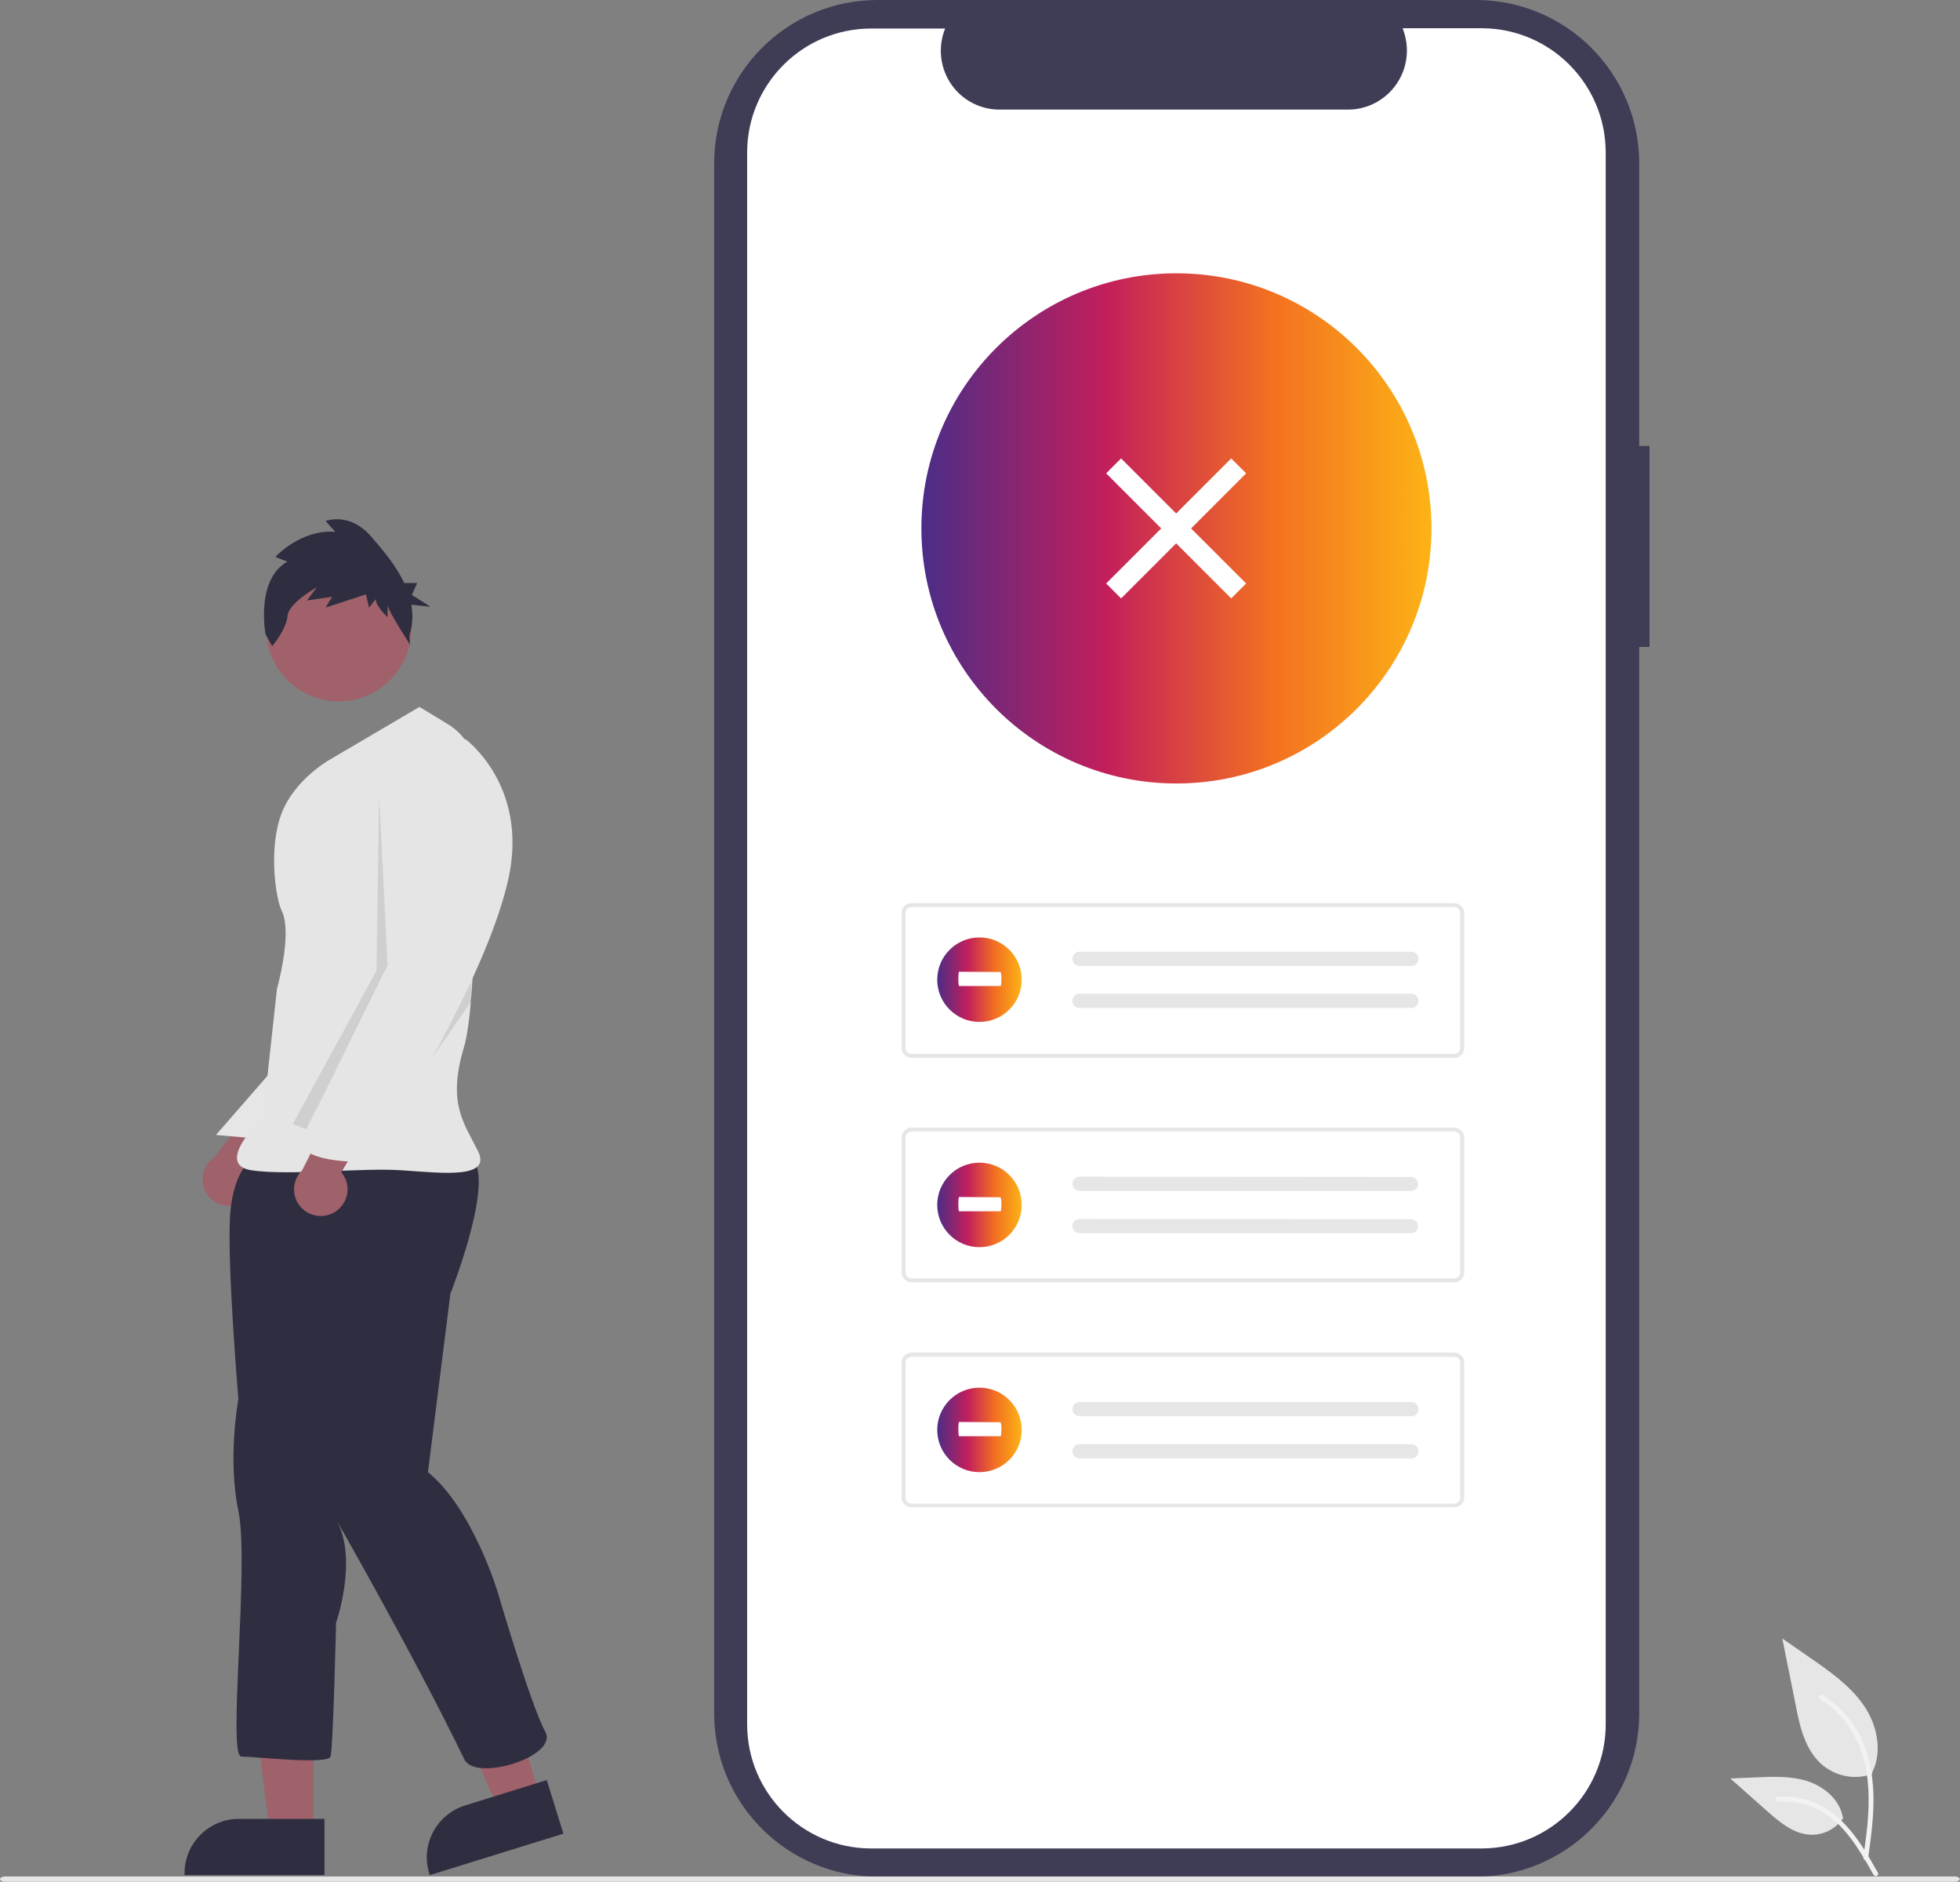 <?xml version="1.0" encoding="utf-8"?>
<!-- Generator: Adobe Illustrator 24.0.0, SVG Export Plug-In . SVG Version: 6.00 Build 0)  -->
<svg version="1.1" id="Layer_1" xmlns="http://www.w3.org/2000/svg" xmlns:xlink="http://www.w3.org/1999/xlink" x="0px" y="0px"
	 viewBox="0 0 742.4 712.6" style="enable-background:new 0 0 742.4 712.6;" xml:space="preserve">
<rect x="0" y="0" width="742.4" height="712.6" fill="#808080" stroke="none"/>
<style type="text/css">
	.st0{fill:#3F3D56;}
	.st1{fill:#FFFFFF;}
	.st2{fill:url(#fc31cc31-f989-45cc-bd1e-521a0ee1871b_1_);}
	.st3{fill:#E6E6E6;}
	.st4{fill:#F2F2F2;}
	.st5{fill:url(#bfaee8a8-2192-45bf-83cb-a2f223d41a02_1_);}
	.st6{fill:url(#fa3a3ce2-c232-40ee-81b4-25b83d5b931c_1_);}
	.st7{fill:url(#abc19202-5605-459b-9c25-b430addb8839_1_);}
	.st8{fill:#9F616A;}
	.st9{fill:#2F2E41;}
	.st10{fill:#A0616A;}
	.st11{fill:#E5E5E5;}
	.st12{opacity:0.1;enable-background:new    ;}
</style>
<path id="aa38b2e7-2ea9-4025-adcf-83f87c0cfc4a-236" class="st0" d="M624.8,168.9h-3.9v-107C620.9,27.7,593.2,0,559,0H332.4
	c-34.2,0-61.9,27.7-61.9,61.9c0,0,0,0,0,0v586.9c0,34.2,27.7,61.9,61.9,61.9H559c34.2,0,61.9-27.7,61.9-61.9V245h3.9L624.8,168.9z"
	/>
<path id="f27259c2-0089-4137-bfd8-cb22dff914f1-237" class="st1" d="M608.2,57.8v595.2c0,25.9-21,46.9-46.9,47H330
	c-25.9,0-47-21-47-47V57.8c0-25.9,21-47,47-47H358c-4.6,11.4,0.8,24.5,12.3,29.1c2.7,1.1,5.5,1.6,8.4,1.6h131.9
	c12.3,0,22.3-10,22.3-22.4c0-2.9-0.6-5.7-1.6-8.4h30.1C587.2,10.8,608.2,31.8,608.2,57.8L608.2,57.8z"/>
<linearGradient id="fc31cc31-f989-45cc-bd1e-521a0ee1871b_1_" gradientUnits="userSpaceOnUse" x1="349" y1="200.129" x2="542.13" y2="200.129">
	<stop  offset="0" style="stop-color:#4B2D87"/>
	<stop  offset="0.359" style="stop-color:#C21E5C"/>
	<stop  offset="0.686" style="stop-color:#F37021"/>
	<stop  offset="1" style="stop-color:#FCB316"/>
</linearGradient>
<circle id="fc31cc31-f989-45cc-bd1e-521a0ee1871b" class="st2" cx="445.6" cy="200.1" r="96.6"/>
<path id="a573942c-3bf3-4c43-b474-689725a927f7-238" class="st3" d="M550.9,400.6H345.3c-2.1,0-3.8-1.7-3.8-3.8v-51
	c0-2.1,1.7-3.8,3.8-3.8h205.5c2.1,0,3.8,1.7,3.8,3.8v51C554.7,398.9,553,400.6,550.9,400.6L550.9,400.6z M345.3,343.5
	c-1.3,0-2.3,1-2.3,2.3v51c0,1.3,1,2.3,2.3,2.3h205.5c1.3,0,2.3-1,2.3-2.3v-51c0-1.3-1-2.3-2.3-2.3H345.3z"/>
<path id="fb5feb1e-1fe2-48fa-806d-0a2b51d12b49-239" class="st3" d="M408.9,360.4c-1.5,0-2.7,1.2-2.7,2.7c0,1.5,1.2,2.7,2.7,2.7
	h125.6c1.5,0.1,2.7-1.1,2.8-2.6s-1.1-2.7-2.6-2.8l0,0c0,0-0.1,0-0.1,0L408.9,360.4L408.9,360.4z"/>
<path id="bcb9932f-0864-4b7e-b0ed-f7254bb9b8bf-240" class="st3" d="M408.9,376.3c-1.5,0-2.7,1.2-2.7,2.7c0,1.5,1.2,2.7,2.7,2.7
	h125.6c1.5,0.1,2.7-1.1,2.8-2.6s-1.1-2.7-2.6-2.8c0,0-0.1,0-0.1,0L408.9,376.3L408.9,376.3z"/>
<path id="f88e2a8b-becc-4da9-bd36-af011daaaaf2-241" class="st3" d="M550.9,485.6H345.3c-2.1,0-3.8-1.7-3.8-3.8v-51
	c0-2.1,1.7-3.8,3.8-3.8h205.5c2.1,0,3.8,1.7,3.8,3.8v51C554.7,483.9,553,485.6,550.9,485.6z M345.3,428.5c-1.3,0-2.3,1-2.3,2.3v51
	c0,1.3,1,2.3,2.3,2.3h205.5c1.3,0,2.3-1,2.3-2.3v-51c0-1.3-1-2.3-2.3-2.3H345.3z"/>
<path id="e192d34f-2ccc-4f79-b47a-46430e4d87f6-242" class="st3" d="M408.9,445.6c-1.5,0-2.7,1.2-2.7,2.7c0,1.5,1.2,2.7,2.7,2.7
	h125.6c1.5,0,2.7-1.2,2.6-2.7c0-1.4-1.1-2.6-2.6-2.6L408.9,445.6L408.9,445.6z"/>
<path id="b230677c-48cc-4ee6-87d6-a753204ffe47-243" class="st3" d="M408.9,461.6c-1.5,0-2.7,1.2-2.7,2.7c0,1.5,1.2,2.7,2.7,2.7
	h125.6c1.5,0,2.7-1.2,2.6-2.7c0-1.4-1.1-2.6-2.6-2.6L408.9,461.6L408.9,461.6z"/>
<path id="b88a2a79-0ae3-4fd9-9894-02e0db9a2271-244" class="st3" d="M550.9,570.8H345.3c-2.1,0-3.8-1.7-3.8-3.8v-51
	c0-2.1,1.7-3.8,3.8-3.8h205.5c2.1,0,3.8,1.7,3.8,3.8v51C554.7,569.1,553,570.8,550.9,570.8L550.9,570.8z M345.3,513.8
	c-1.3,0-2.3,1-2.3,2.3v51c0,1.3,1,2.3,2.3,2.3h205.5c1.3,0,2.3-1,2.3-2.3v-51c0-1.3-1-2.3-2.3-2.3H345.3z"/>
<path id="aa2394a9-8b56-4a12-a2cd-a583e6ea12eb-245" class="st3" d="M408.9,530.9c-1.5,0-2.7,1.2-2.7,2.7s1.2,2.7,2.7,2.7
	c0,0,0,0,0,0h125.6c1.5,0.1,2.7-1.1,2.8-2.6c0.1-1.5-1.1-2.7-2.6-2.8l0,0c0,0-0.1,0-0.1,0L408.9,530.9L408.9,530.9z"/>
<path id="bc352cb2-8959-4b51-bd18-df6817a9a47e-246" class="st3" d="M408.9,546.9c-1.5,0-2.7,1.2-2.7,2.7c0,1.5,1.2,2.7,2.7,2.7
	h125.6c1.5,0.1,2.7-1.1,2.8-2.6c0.1-1.5-1.1-2.7-2.6-2.8l0,0c0,0-0.1,0-0.1,0L408.9,546.9L408.9,546.9z"/>
<path id="b30ee82f-5b3a-4aa4-9db7-ead828191937-247" class="st3" d="M740.5,712.6H1.9c-1.1,0-1.9-0.5-1.9-1s0.9-1,1.9-1h738.5
	c1.1,0,1.9,0.5,1.9,1S741.5,712.6,740.5,712.6z"/>
<g id="f24cf2fd-107c-4150-a0f1-6f6b12d88bf3">
	<path id="a2b576eb-bb95-4480-aa60-cd8aa023fe61-248" class="st3" d="M709.2,671.8c-6.4,2.3-13.5,1-18.8-3.3
		c-6.6-5.5-8.7-14.6-10.3-23.1l-5-24.9l10.4,7.2c7.5,5.2,15.1,10.5,20.3,17.9s7.4,17.7,3.3,25.7"/>
	<path id="fe1c5433-44e0-47a6-8430-329cbd7c4dea-249" class="st4" d="M707.6,703.7c1.3-9.5,2.7-19.2,1.7-28.8
		c-0.8-8.6-3.4-16.9-8.7-23.8c-2.8-3.6-6.3-6.7-10.2-9.2c-1-0.6-1.9,1-0.9,1.6c6.7,4.3,11.9,10.5,14.9,18c3.2,8.2,3.8,17.2,3.2,26
		c-0.3,5.3-1.1,10.6-1.8,15.8c-0.1,0.5,0.2,1,0.7,1.1C706.9,704.5,707.5,704.2,707.6,703.7L707.6,703.7z"/>
	<path id="f0043cfc-c9b9-4981-8afd-8c13c1b6f93f-250" class="st3" d="M698.2,688.4c-2.8,4.2-7.5,6.6-12.5,6.4
		c-6.3-0.3-11.6-4.7-16.3-8.9l-14-12.4l9.3-0.4c6.7-0.3,13.5-0.6,19.9,1.4c6.4,2.1,12.2,7,13.4,13.6"/>
	<path id="b883c521-5e9e-4a38-b47c-4f8b0cd8c6cd-251" class="st4" d="M711.3,709.2c-6.3-11.2-13.6-23.6-26.7-27.5
		c-3.6-1.1-7.4-1.5-11.2-1.2c-1.2,0.1-0.9,1.9,0.3,1.8c6.3-0.5,12.7,1.1,17.9,4.7c5.1,3.4,9,8.2,12.3,13.3c2,3.1,3.9,6.3,5.7,9.6
		C710.2,711,711.9,710.3,711.3,709.2z"/>
</g>
<g id="b241f6a5-c54d-499c-8ecd-4235a19d143f">
	
		<linearGradient id="bfaee8a8-2192-45bf-83cb-a2f223d41a02_1_" gradientUnits="userSpaceOnUse" x1="355" y1="370.985" x2="386.972" y2="370.985">
		<stop  offset="0" style="stop-color:#4B2D87"/>
		<stop  offset="0.359" style="stop-color:#C21E5C"/>
		<stop  offset="0.686" style="stop-color:#F37021"/>
		<stop  offset="1" style="stop-color:#FCB316"/>
	</linearGradient>
	<circle id="bfaee8a8-2192-45bf-83cb-a2f223d41a02" class="st5" cx="371" cy="371" r="16"/>
	<path id="ae47602b-fb54-4e88-955d-49b260f35f7f-252" class="st1" d="M363.3,368c-0.2,0-0.3,1.2-0.3,2.7s0.1,2.7,0.3,2.7h15.7
		c0.2,0,0.3-1.1,0.3-2.6c0.1-0.9,0-1.8-0.3-2.7L363.3,368L363.3,368z"/>
</g>
<g id="a1e1e52b-75f8-4aa9-8279-faf451e6aae1">
	
		<linearGradient id="fa3a3ce2-c232-40ee-81b4-25b83d5b931c_1_" gradientUnits="userSpaceOnUse" x1="355" y1="456.278" x2="386.972" y2="456.278">
		<stop  offset="0" style="stop-color:#4B2D87"/>
		<stop  offset="0.359" style="stop-color:#C21E5C"/>
		<stop  offset="0.686" style="stop-color:#F37021"/>
		<stop  offset="1" style="stop-color:#FCB316"/>
	</linearGradient>
	<circle id="fa3a3ce2-c232-40ee-81b4-25b83d5b931c" class="st6" cx="371" cy="456.3" r="16"/>
	<path id="aaaffa69-7c16-47ec-b12d-87139789d2df-253" class="st1" d="M363.3,453.3c-0.2,0-0.3,1.2-0.3,2.7s0.1,2.7,0.3,2.7h15.7
		c0.2,0,0.3-1.1,0.3-2.6c0.1-0.9,0-1.8-0.3-2.7L363.3,453.3L363.3,453.3z"/>
</g>
<g id="fd2b54c2-3dec-4fb6-9f72-e6c667a136b8">
	
		<linearGradient id="abc19202-5605-459b-9c25-b430addb8839_1_" gradientUnits="userSpaceOnUse" x1="355" y1="541.536" x2="386.972" y2="541.536">
		<stop  offset="0" style="stop-color:#4B2D87"/>
		<stop  offset="0.359" style="stop-color:#C21E5C"/>
		<stop  offset="0.686" style="stop-color:#F37021"/>
		<stop  offset="1" style="stop-color:#FCB316"/>
	</linearGradient>
	<circle id="abc19202-5605-459b-9c25-b430addb8839" class="st7" cx="371" cy="541.5" r="16"/>
	<path id="f69fbb38-8754-494b-94fa-96f6df4fd0e7-254" class="st1" d="M363.3,538.5c-0.2,0-0.3,1.2-0.3,2.7s0.1,2.7,0.3,2.7h15.7
		c0.2,0,0.3-1.1,0.3-2.6c0.1-0.9,0-1.8-0.3-2.7L363.3,538.5L363.3,538.5z"/>
</g>
<rect x="441.6" y="166.6" transform="matrix(0.707 -0.707 0.707 0.707 -11.01 373.678)" class="st1" width="8" height="67"/>
<rect x="412.1" y="196.1" transform="matrix(0.707 -0.707 0.707 0.707 -11.01 373.678)" class="st1" width="67" height="8"/>
<path class="st8" d="M90.3,456.1c5.2-1.9,8-7.6,6.1-12.8c-0.2-0.6-0.4-1.1-0.7-1.6l23.6-26.9l-18.4-2.5l-19.6,25.9
	c-4.7,3.1-5.9,9.3-2.9,14C81,456.1,85.9,457.7,90.3,456.1z"/>
<polygon class="st8" points="118.7,694.2 102.2,694.2 94.4,630.8 118.7,630.8 "/>
<path class="st9" d="M122.9,710.1l-53,0v-0.7c0-11.4,9.2-20.6,20.6-20.6h0l32.4,0L122.9,710.1z"/>
<polygon class="st8" points="204.7,680.5 189,685.3 162.8,627.1 185.9,619.9 "/>
<path class="st9" d="M213.4,694.4l-50.6,15.7l-0.2-0.6c-3.4-10.9,2.7-22.4,13.6-25.8l0,0l30.9-9.6L213.4,694.4z"/>
<path id="ae9bdfa9-f7e0-4b2f-8168-ca8868d01318-255" class="st3" d="M106.1,401.9l-24.3,27.9l19.1,1.7L106.1,401.9z"/>
<path id="b88343d2-9c47-4183-8a8a-427a73d8d9be-256" class="st9" d="M96.6,437.9c0,0-8.5,4.2-9.5,23.3s3.2,68.7,3.2,68.7
	s-4.2,22.2,0,42.3s-4.2,93,1.1,93s32.8,3.2,33.8,0s2.1-50.7,2.1-50.7s8.5-24.3,0-39.1c0,0,29.5,51.5,48.6,90.9
	c4.2,8.6,35.9-1.1,30.6-10.6s-18-52.8-18-52.8s-9.5-31.7-26.4-45.4l8.5-67.6c0,0,18-45.4,7.4-51.8S96.6,437.9,96.6,437.9z"/>
<circle id="fdc24b21-a9e1-47f2-b2e4-7458730b7c21" class="st10" cx="128.3" cy="238.1" r="27.5"/>
<path id="ac268c91-41f4-49c7-bce6-773e5eb69fa2-257" class="st11" d="M158.9,267.7l-34.2,20.1c0,0-13.1,7.4-18,20.1
	c-5.2,13.5-2.2,32.6,0,37c4.2,8.5-1.8,29.6-1.8,29.6l-5.3,48.6c0,0-19,18-4.2,20.1s41.2-1.1,57.1,0s33.8,3.2,28.5-7.4
	s-11.6-18-5.3-39.1c5-16.5,4.7-78.4,4.4-104.5c-0.1-7.3-4-14-10.2-17.8L158.9,267.7z"/>
<path id="aebed2c8-94ca-417e-8b11-27e17cbf3024-258" class="st12" d="M143.6,301l3.2,64.5l-30.7,62.2l-5.2-2l31.7-58.1L143.6,301z"
	/>
<path id="e13ea0c4-bc86-4025-9528-1665a42d3372-259" class="st12" d="M178.5,379.2v-7.4L142.6,431L178.5,379.2z"/>
<path id="eb3190ba-6b3f-4b2b-91d1-1543e580b413-260" class="st9" d="M108.8,212.7l-4.5-1.8c0,0,9.5-10.5,22.7-9.5l-3.7-4.1
	c0,0,9.1-3.6,17.3,5.9c4.3,5,9.4,10.9,12.5,17.6h4.9l-2,4.5l7.1,4.5l-7.3-0.8c0.7,3.9,0.5,7.8-0.7,11.6l0.2,3.5
	c0,0-8.5-13.1-8.5-14.9v4.5c0,0-4.5-4.1-4.5-6.8l-2.5,3.2l-1.2-5l-15.3,5l2.5-4.1l-9.5,1.4l3.7-5c0,0-10.7,5.9-11.1,10.9
	s-5.8,11.4-5.8,11.4l-2.5-4.5C100.5,240,96.8,219.5,108.8,212.7z"/>
<path class="st8" d="M126.6,459.1c4.8-2.8,6.5-8.9,3.7-13.7c-0.3-0.5-0.6-1-1-1.5l18.4-30.6l-18.6,0.8l-14.6,29
	c-4,3.9-4.2,10.3-0.3,14.3C117.4,460.7,122.5,461.5,126.6,459.1L126.6,459.1z"/>
<path id="a62f6567-f472-4931-86f9-ff652851a370-261" class="st11" d="M168.4,281.5l7.9-1.6c0,0,23.8,17.4,16.4,52.3
	s-40.2,87.7-40.2,87.7s-7.4,9.5-9.5,11.6s-6.3,0-4.2,3.2s-3.2,5.3-3.2,5.3s-23.3,0-21.1-8.5s38-68.7,38-68.7l-5.3-56
	C147.3,306.8,143.1,279.3,168.4,281.5z"/>
</svg>
